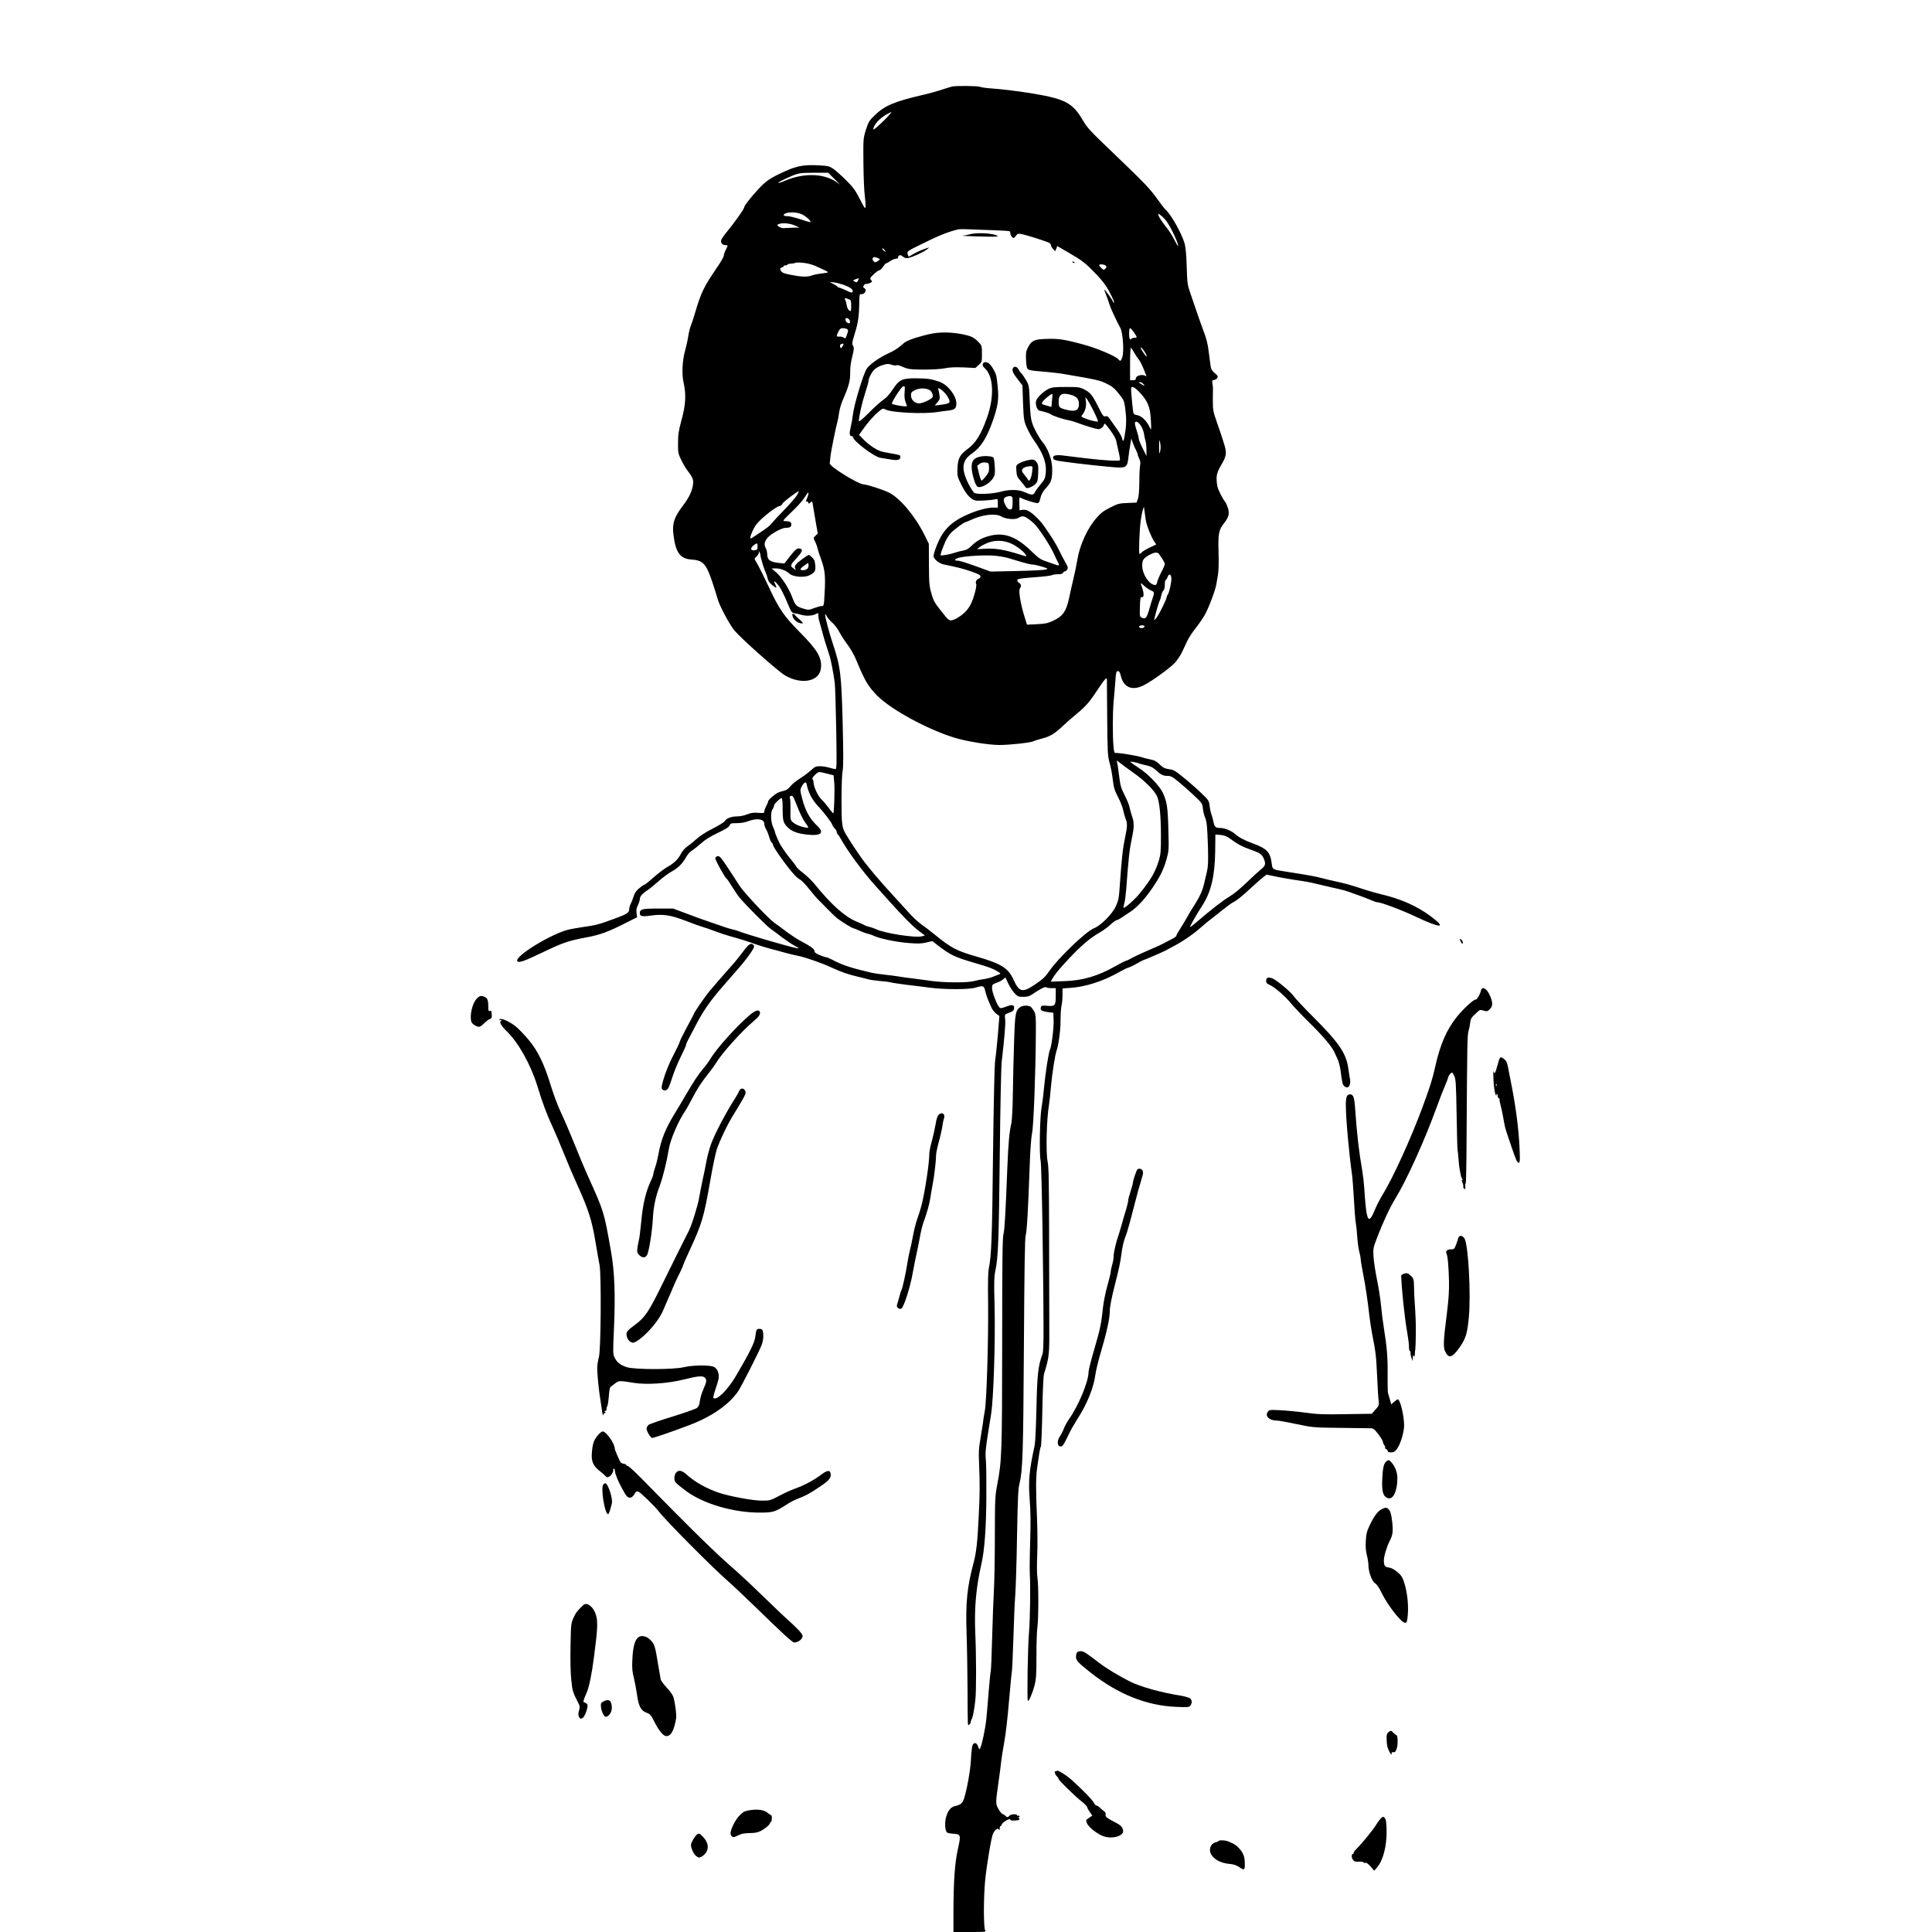 <?xml version="1.0" standalone="no"?>
<!DOCTYPE svg PUBLIC "-//W3C//DTD SVG 20010904//EN"
 "http://www.w3.org/TR/2001/REC-SVG-20010904/DTD/svg10.dtd">
<svg version="1.0" xmlns="http://www.w3.org/2000/svg"
 width="2002pt" height="2002pt" viewBox="0 0 2002 2002"
 preserveAspectRatio="xMidYMid meet">

<g transform="translate(0,2002) scale(0.1,-0.1)"
fill="#000000" stroke="none">
<path d="M9865 19123 c-11 -2 -58 -17 -105 -32 -47 -16 -137 -41 -200 -55
-291 -68 -391 -110 -492 -207 -62 -60 -68 -70 -95 -154 -28 -90 -28 -91 -26
-340 1 -137 7 -290 14 -340 6 -49 10 -103 8 -118 -3 -25 -11 -14 -58 78 -46
91 -68 122 -141 195 -48 48 -108 101 -133 119 -44 30 -54 32 -160 38 -144 7
-218 -6 -338 -60 -159 -72 -201 -100 -289 -196 -79 -86 -140 -166 -140 -184 0
-14 -110 -168 -172 -242 -32 -38 -61 -80 -65 -93 -7 -28 13 -52 43 -52 29 0
29 -1 4 -50 -11 -22 -20 -48 -20 -59 0 -11 -28 -61 -62 -111 -147 -216 -172
-266 -238 -490 -15 -52 -35 -111 -43 -130 -8 -19 -20 -68 -26 -109 -6 -40 -21
-105 -32 -145 -29 -104 -36 -244 -15 -333 27 -121 22 -226 -21 -382 -31 -114
-37 -153 -37 -241 -1 -98 1 -110 31 -172 17 -37 49 -91 71 -120 54 -71 62 -94
51 -153 -12 -65 -42 -125 -101 -203 -94 -124 -114 -186 -99 -306 22 -181 69
-246 184 -254 113 -7 149 -40 201 -184 21 -57 66 -198 72 -223 14 -61 123
-267 174 -328 69 -83 447 -419 522 -464 171 -103 362 -66 375 74 11 109 -37
189 -225 378 -158 160 -211 237 -317 466 -46 99 -98 202 -114 230 -17 27 -31
53 -31 57 0 5 11 19 24 31 14 14 22 30 19 40 -4 14 -3 14 6 1 6 -8 11 -24 11
-34 0 -22 35 -136 55 -181 8 -16 17 -45 20 -62 4 -21 20 -44 43 -63 47 -38 57
-38 37 1 -20 39 -15 46 12 16 38 -40 68 -97 123 -229 31 -73 34 -78 69 -84 20
-3 49 -10 65 -15 44 -14 113 -11 146 6 30 16 30 16 30 -14 0 -17 6 -50 14 -73
7 -24 19 -65 26 -93 12 -51 51 -177 76 -250 13 -40 38 -166 54 -280 4 -33 11
-248 15 -477 6 -361 5 -418 -7 -418 -8 0 -37 7 -64 15 -27 8 -71 15 -97 15
-43 0 -53 -5 -95 -43 -26 -24 -76 -61 -111 -83 -35 -21 -80 -57 -99 -80 -24
-30 -45 -44 -71 -49 -19 -4 -48 -13 -63 -21 -38 -20 -98 -73 -98 -88 0 -6 -9
-28 -20 -49 -11 -20 -20 -45 -20 -56 0 -17 -6 -18 -62 -14 -49 4 -75 0 -116
-16 -29 -12 -75 -21 -103 -21 -59 0 -113 -20 -128 -48 -6 -11 -61 -46 -123
-77 -67 -33 -133 -76 -163 -103 -28 -26 -72 -61 -97 -79 -30 -21 -56 -49 -72
-80 -29 -58 -74 -101 -141 -137 -27 -15 -90 -62 -140 -106 -49 -44 -95 -80
-101 -80 -6 0 -29 -16 -52 -36 -29 -24 -46 -49 -56 -82 -8 -26 -21 -60 -30
-77 -9 -16 -16 -42 -16 -57 0 -36 -23 -51 -158 -100 -155 -57 -184 -65 -312
-83 -63 -9 -140 -23 -170 -31 -190 -53 -549 -276 -520 -324 13 -21 74 0 250
85 221 106 281 127 460 160 151 28 231 57 438 163 l94 47 -6 43 c-4 32 -1 53
14 82 11 22 20 50 20 63 0 27 26 58 78 91 20 13 73 56 117 95 44 39 105 84
135 100 66 35 114 84 149 148 14 26 41 57 60 68 18 11 61 45 95 75 41 38 97
72 174 109 82 39 116 61 123 78 8 21 15 23 74 23 41 0 84 7 117 20 93 35 168
23 168 -27 0 -14 8 -40 19 -57 10 -17 24 -52 31 -78 7 -26 19 -53 26 -59 8 -6
14 -17 14 -24 0 -23 152 -237 224 -313 17 -19 43 -40 58 -48 16 -8 59 -54 97
-102 38 -48 82 -99 98 -113 15 -14 55 -55 89 -90 33 -35 77 -77 98 -94 49 -38
158 -105 172 -105 5 0 32 -11 60 -24 27 -13 65 -27 84 -31 19 -4 47 -14 62
-21 55 -28 223 -64 351 -75 109 -9 143 -8 195 4 l63 15 60 -47 c130 -99 172
-119 384 -181 141 -41 181 -56 230 -85 34 -21 37 -25 20 -31 -11 -4 -39 -15
-63 -25 -24 -10 -67 -21 -95 -25 -29 -3 -74 -12 -101 -20 -66 -19 -309 -18
-446 1 -58 8 -142 20 -186 25 -45 5 -110 14 -145 20 -35 6 -104 15 -154 20
-49 6 -108 14 -130 19 -216 50 -309 81 -412 136 -26 14 -53 25 -60 25 -7 0
-37 10 -68 22 -40 17 -55 28 -55 43 -1 21 -38 48 -143 104 -33 17 -100 61
-150 98 -49 38 -104 78 -121 89 -63 44 -322 319 -366 390 -25 40 -80 124 -123
189 -64 97 -81 116 -100 113 -12 -2 -23 -11 -25 -20 -3 -17 98 -201 117 -213
6 -3 31 -40 56 -82 26 -42 63 -96 83 -120 70 -82 275 -288 317 -318 24 -16 78
-57 121 -90 44 -32 99 -70 124 -83 58 -31 60 -33 19 -26 -81 15 -524 145 -594
174 -11 5 -40 13 -65 19 -25 5 -103 30 -175 56 -71 25 -150 53 -175 61 -25 9
-94 35 -155 58 l-110 41 -156 0 c-167 0 -189 -6 -189 -50 0 -30 25 -36 113
-23 124 18 205 6 357 -52 74 -29 155 -58 180 -65 25 -7 83 -27 130 -45 47 -18
114 -40 150 -50 108 -30 191 -56 270 -85 41 -14 109 -35 150 -46 41 -10 107
-28 145 -39 39 -11 104 -27 145 -35 79 -16 253 -77 355 -125 87 -41 169 -69
260 -90 44 -10 94 -23 111 -28 17 -5 68 -13 115 -17 46 -3 100 -10 119 -15 19
-5 94 -16 165 -25 72 -8 180 -22 240 -30 149 -20 406 -20 471 0 83 25 90 22
104 -37 12 -49 26 -88 67 -176 9 -18 30 -44 47 -57 l32 -24 -8 -98 c-8 -112
-24 -274 -38 -383 -5 -41 -14 -469 -20 -950 -9 -857 -17 -1054 -42 -1175 -10
-44 -12 -144 -9 -365 4 -387 -15 -1019 -34 -1120 -8 -41 -17 -100 -20 -130 -4
-30 -16 -104 -26 -163 -16 -88 -19 -134 -14 -240 9 -224 9 -314 -3 -557 -13
-269 -25 -376 -51 -475 -70 -261 -86 -420 -75 -740 5 -143 9 -406 10 -585 2
-405 0 -375 19 -360 8 7 15 20 15 29 0 9 4 21 9 26 10 12 28 105 38 200 10 96
10 448 -1 695 -11 259 8 469 64 715 32 139 49 372 51 690 1 165 -1 337 -5 383
-8 84 -6 109 54 477 26 165 45 758 36 1130 -7 241 -5 293 9 361 29 141 35 305
45 1199 5 484 14 918 20 965 28 237 41 390 36 436 -6 51 -5 52 27 64 54 20 62
26 65 52 4 36 -19 41 -84 16 -47 -18 -57 -19 -68 -7 -26 27 -76 157 -76 197 0
39 2 41 48 58 26 9 57 26 68 36 l22 19 30 -63 c16 -35 46 -80 66 -101 32 -34
40 -37 89 -37 40 0 63 6 88 23 94 63 137 85 150 76 8 -5 33 -9 57 -9 l42 0 0
-79 c0 -102 -8 -111 -88 -104 -48 5 -60 3 -65 -11 -12 -32 4 -44 66 -53 l62
-8 3 -80 c3 -77 -22 -273 -39 -306 -13 -26 -47 -245 -59 -379 -6 -69 -18 -165
-27 -215 -18 -104 -25 -486 -10 -550 6 -22 14 -346 20 -720 14 -1021 14 -1244
0 -1285 -46 -127 -55 -208 -63 -555 -4 -187 -12 -362 -18 -390 -58 -271 -67
-363 -52 -565 10 -125 11 -247 5 -434 -5 -144 -6 -292 -4 -331 8 -136 3 -482
-8 -610 -13 -141 -22 -699 -12 -710 10 -9 49 81 70 163 16 63 19 111 19 306 0
127 4 260 10 296 12 84 13 437 0 515 -6 36 -6 127 -2 225 4 91 3 264 -2 385
-13 290 -13 433 2 530 7 44 16 108 21 142 5 33 12 67 17 74 4 7 11 171 15 363
3 196 11 367 17 386 56 185 57 196 55 540 -1 179 -2 611 -2 960 -1 509 -4 648
-15 702 -20 93 -11 442 14 588 5 30 14 114 20 185 12 138 43 334 58 376 21 53
43 223 42 321 0 57 4 121 9 143 6 22 11 72 11 111 l0 71 83 6 c156 10 340 70
504 163 40 23 85 45 100 49 15 3 53 22 86 41 32 19 61 34 64 34 8 0 213 89
233 101 8 5 45 25 82 44 92 48 203 124 283 195 37 33 87 74 112 92 24 18 76
59 115 91 39 32 85 65 102 74 43 22 98 66 191 153 44 41 98 89 120 106 l40 31
60 -13 c60 -14 197 -38 310 -54 65 -10 104 -18 235 -50 47 -11 110 -26 140
-32 30 -6 78 -19 105 -29 101 -35 201 -73 242 -91 23 -10 48 -18 56 -18 37 0
248 -79 390 -146 268 -127 335 -128 165 -1 -144 108 -316 184 -525 232 -37 9
-108 29 -158 45 -138 46 -213 67 -300 85 -44 10 -114 26 -155 37 -71 18 -124
28 -350 63 -157 24 -154 23 -162 86 -15 119 -49 155 -194 208 -89 33 -146 63
-184 97 -37 34 -110 64 -156 64 -48 0 -60 10 -70 65 -4 22 -13 54 -19 70 -7
17 -16 57 -20 90 -7 58 -8 61 -89 138 -44 43 -125 114 -180 158 -88 72 -104
82 -153 88 -45 7 -61 15 -96 49 -33 32 -54 44 -97 52 -30 6 -75 18 -100 26
-50 15 -225 43 -256 41 -16 -2 -20 7 -25 63 -11 106 -10 355 1 474 6 61 14
156 18 211 6 89 9 100 26 100 14 0 22 -13 32 -55 29 -116 119 -151 235 -92 86
43 276 181 325 235 24 27 57 76 73 110 16 34 40 87 55 117 14 30 51 87 82 125
31 39 74 101 97 140 39 67 111 257 121 320 3 17 10 60 17 98 7 42 9 130 6 234
-6 191 2 232 58 302 48 60 58 101 38 160 -8 25 -21 53 -28 61 -26 31 -74 126
-80 160 -17 99 -11 134 40 222 52 87 57 118 36 196 -10 37 -42 134 -71 216
-49 140 -52 154 -52 245 0 53 0 107 1 121 1 14 -1 42 -5 62 -5 32 -4 37 16 40
13 2 28 11 34 21 9 16 5 24 -26 50 -29 24 -39 42 -43 72 -3 22 -12 90 -20 151
-10 83 -25 140 -56 220 -22 60 -56 154 -74 209 -19 55 -47 138 -63 185 -27 79
-30 99 -35 270 -4 129 -11 202 -23 240 -31 105 -139 296 -194 345 -12 11 -51
61 -86 110 -74 105 -134 168 -423 445 -278 266 -303 292 -348 370 -107 182
-182 223 -513 279 -138 23 -335 48 -447 55 -45 3 -94 10 -108 16 -25 10 -249
12 -290 3z m-656 -300 c-48 -56 -159 -156 -159 -145 0 46 63 116 143 160 23
12 43 22 45 22 2 0 -11 -17 -29 -37z m-566 -654 l62 -61 -46 31 c-130 85 -333
89 -520 10 -98 -42 -100 -28 -3 17 134 62 138 63 297 64 l149 0 61 -61z m-335
-369 c40 -18 92 -64 92 -81 0 -4 -45 8 -100 27 -55 18 -118 34 -140 34 -44 0
-53 15 -17 30 38 15 120 11 165 -10z m3786 -81 c51 -76 129 -249 112 -249 -2
0 -18 29 -37 65 -18 36 -50 87 -70 113 -61 78 -87 116 -94 141 -7 23 -7 23 29
-5 20 -16 47 -45 60 -65z m-3852 -38 l43 -19 -77 -2 c-43 -2 -84 -3 -90 -4
-21 -3 -71 25 -62 34 27 25 122 21 186 -9z m2037 -46 c96 -3 178 -8 183 -11 4
-3 8 -14 8 -24 0 -10 8 -26 17 -36 16 -15 18 -15 39 11 21 27 23 27 75 16 49
-11 192 -56 262 -83 15 -6 27 -18 27 -27 0 -10 10 -28 22 -41 l22 -24 11 27
11 27 114 -66 c148 -86 176 -108 286 -222 63 -65 104 -119 132 -171 48 -89 66
-135 52 -126 -6 3 -10 10 -10 15 0 9 -80 120 -86 120 -3 0 8 -33 36 -105 4
-11 13 -38 20 -59 12 -38 69 -159 110 -236 26 -48 39 -244 20 -300 -15 -44
-21 -48 -41 -23 -27 32 -221 115 -363 153 -194 53 -260 63 -387 58 -126 -5
-148 -16 -187 -89 -20 -38 -23 -55 -20 -126 2 -57 8 -87 18 -98 11 -11 54 -18
150 -25 74 -6 173 -17 220 -25 351 -60 376 -66 446 -100 59 -29 81 -47 127
-104 52 -65 56 -75 66 -146 14 -99 14 -172 -1 -267 -12 -82 -22 -97 -31 -49
-3 15 -26 57 -51 92 -25 35 -57 81 -72 102 -20 31 -30 38 -48 33 -21 -5 -28 4
-75 97 -61 123 -81 148 -145 181 -46 24 -58 26 -188 26 -116 0 -146 -3 -181
-19 -53 -25 -122 -91 -131 -126 -9 -35 10 -93 32 -99 9 -3 37 -10 62 -16 25
-7 52 -17 60 -24 18 -15 127 -51 185 -61 22 -4 60 -15 85 -25 25 -10 85 -30
134 -45 81 -25 92 -27 115 -14 14 8 28 25 31 38 5 21 11 15 62 -53 31 -41 59
-90 63 -108 4 -18 16 -71 26 -117 11 -46 17 -86 14 -90 -12 -11 -167 -2 -345
19 -96 12 -206 25 -245 30 -75 9 -108 0 -103 -28 2 -10 17 -20 38 -24 60 -13
347 -47 519 -63 212 -20 210 -21 226 110 3 28 10 79 17 115 l11 65 16 -45 c9
-25 24 -59 34 -77 9 -18 17 -38 17 -45 0 -7 7 -26 16 -43 11 -21 13 -41 8 -70
-4 -22 -8 -101 -8 -175 -1 -90 -6 -147 -15 -171 l-14 -37 -93 -4 c-84 -3 -100
-7 -177 -46 -67 -33 -98 -56 -141 -105 -95 -105 -177 -282 -202 -437 -9 -52
-26 -138 -39 -190 -13 -52 -33 -142 -45 -200 -32 -149 -65 -196 -175 -246 -49
-23 -78 -28 -161 -32 l-102 -5 -26 84 c-40 128 -63 266 -48 290 18 28 15 45
-10 61 -12 8 -19 21 -16 29 5 12 43 17 172 27 91 6 175 16 185 22 11 5 40 10
66 10 31 0 47 5 51 15 4 8 12 15 20 15 7 0 18 9 24 20 9 17 5 31 -23 78 -18
31 -48 89 -66 127 -32 65 -72 130 -156 249 -39 56 -115 129 -159 152 -17 10
-42 14 -60 11 l-31 -5 -2 69 c-2 66 -2 69 17 59 40 -22 162 -58 176 -53 8 3
17 17 20 32 12 56 29 88 70 132 49 53 59 89 57 196 -1 93 -46 211 -104 278
-29 34 -81 128 -101 185 -15 42 -22 95 -27 225 -7 168 -7 171 -39 227 -18 30
-39 61 -48 69 -8 7 -22 26 -30 41 -19 38 -58 36 -62 -3 -2 -18 12 -45 50 -94
l53 -68 6 -181 c7 -171 9 -185 37 -252 16 -38 50 -99 75 -135 96 -135 133
-235 124 -335 -6 -60 -11 -71 -50 -118 -24 -28 -52 -66 -61 -84 -19 -36 -32
-36 -116 1 -56 25 -152 26 -235 3 -91 -25 -249 -32 -278 -13 -13 8 -42 54 -65
101 -74 151 -63 236 38 305 92 63 156 163 218 341 52 150 63 221 52 340 -5 58
-13 116 -17 130 -16 49 -54 110 -78 126 -48 32 -86 -12 -43 -49 94 -80 104
-299 25 -517 -63 -175 -114 -258 -198 -321 -84 -62 -103 -99 -107 -199 -3 -83
-3 -87 41 -175 46 -94 95 -149 143 -161 26 -7 169 2 212 13 20 5 22 2 22 -41
l0 -46 -48 0 c-62 0 -167 -28 -262 -70 -131 -57 -208 -118 -267 -209 -41 -64
-96 -207 -88 -231 10 -32 61 -70 105 -79 151 -31 205 -45 287 -74 72 -25 93
-36 93 -50 0 -11 -9 -21 -20 -24 -21 -6 -35 -36 -25 -53 11 -17 -24 -148 -54
-208 -33 -64 -75 -107 -142 -146 -62 -35 -82 -33 -118 12 -120 149 -125 156
-149 242 -23 78 -25 103 -26 300 l-1 215 -47 95 c-98 196 -253 380 -369 437
-60 29 -226 83 -257 83 -56 0 -360 188 -354 219 1 9 5 39 7 66 4 50 57 312 74
370 5 17 12 57 16 89 4 33 22 93 40 135 60 137 76 197 75 280 -1 49 6 107 21
164 19 76 20 92 9 113 -12 21 -11 34 7 92 42 133 53 198 56 322 2 115 3 125
20 122 38 -7 66 49 32 62 -22 8 0 48 23 44 9 -1 27 4 40 11 22 11 22 14 8 30
-14 15 -12 20 28 59 24 23 50 42 59 42 8 0 25 16 37 35 12 19 26 35 30 35 5 0
26 11 46 25 20 14 48 25 61 25 13 0 22 4 19 9 -3 5 1 14 9 21 11 10 20 8 41
-9 19 -15 34 -19 57 -14 44 8 167 65 197 92 25 21 24 21 -41 -3 -37 -13 -85
-36 -109 -51 -23 -14 -43 -25 -45 -23 -2 2 -6 14 -10 28 -6 25 0 29 117 87
211 105 308 144 413 167 11 2 54 2 95 0 41 -2 153 -6 249 -9z m-1114 -205 c16
-17 16 -20 3 -15 -9 4 -19 13 -22 21 -7 19 -2 18 19 -6z m-56 -90 c11 -6 8
-12 -13 -25 -25 -16 -29 -17 -43 -2 -23 22 -9 50 19 41 13 -3 29 -10 37 -14z
m-739 -51 c25 -5 61 -17 80 -25 107 -48 129 -60 130 -65 0 -3 -29 -9 -64 -13
-36 -3 -84 -13 -108 -22 -48 -17 -113 -13 -234 12 -59 13 -73 20 -83 41 -10
22 -9 25 9 30 11 3 20 9 20 14 0 5 9 9 20 9 11 0 20 4 20 8 0 5 16 9 36 10 20
1 39 4 42 7 9 8 84 5 132 -6z m3089 -23 c9 -11 8 -18 -5 -30 -15 -16 -18 -16
-40 5 -13 12 -24 26 -24 31 0 14 57 9 69 -6z m-2569 -155 c-9 -18 -14 -20 -33
-9 -22 11 -22 12 8 24 36 15 40 12 25 -15z m-150 -42 c70 -25 103 -50 95 -71
-6 -14 -14 -13 -68 13 -34 16 -67 29 -74 29 -6 0 -13 4 -15 9 -1 4 -21 18 -43
29 l-40 21 45 -5 c25 -3 70 -15 100 -25z m54 -149 c24 -9 26 -14 26 -70 0 -57
-1 -60 -19 -48 -12 7 -23 29 -27 53 -3 22 -10 48 -16 58 -10 20 -1 22 36 7z
m14 -229 c2 -13 -2 -21 -10 -21 -19 0 -38 21 -38 42 0 26 44 7 48 -21z m-40
-77 c25 -7 25 -19 2 -80 -9 -22 -13 -24 -26 -13 -9 7 -29 12 -45 11 -34 -3
-35 5 -11 52 17 36 33 42 80 30z m2982 -38 c36 -54 37 -56 6 -56 -14 0 -28 -5
-31 -10 -4 -6 -11 -8 -16 -5 -12 8 -12 115 1 115 5 0 23 -20 40 -44z m-3010
-124 c0 -5 -6 -16 -13 -26 -13 -18 -14 -18 -21 -1 -4 11 -1 22 6 27 17 10 28
10 28 0z m3015 -90 c15 -26 36 -56 45 -67 10 -11 30 -49 45 -85 15 -36 29 -71
32 -79 5 -10 2 -12 -8 -6 -32 20 -99 3 -99 -26 0 -14 -7 -19 -30 -19 l-30 0 0
171 c0 99 4 168 9 165 5 -3 21 -27 36 -54z m116 -5 c11 -21 15 -36 9 -32 -12
7 -60 80 -60 91 0 15 33 -23 51 -59z m-27 -313 c30 -29 14 -27 -34 6 -13 8
-13 10 2 10 9 0 24 -7 32 -16z m-43 -81 c95 -101 117 -155 125 -301 5 -103 4
-106 -11 -73 -31 68 -82 119 -128 128 -42 9 -42 9 -48 62 -4 29 -10 93 -14
142 -7 83 -6 89 12 89 10 0 39 -21 64 -47z m-900 -94 l-6 -66 -52 15 c-49 13
-52 16 -41 36 14 26 97 92 104 83 1 -1 -1 -32 -5 -68z m194 60 c60 -16 85 -44
85 -96 0 -72 -44 -86 -160 -51 -44 14 -50 22 -50 77 0 75 35 95 125 70z m239
-172 c27 -54 46 -101 43 -104 -8 -7 -92 13 -140 34 -33 14 -36 18 -24 32 31
36 45 86 40 136 l-6 50 20 -25 c10 -14 40 -69 67 -123z m488 -148 c15 -23 30
-63 33 -88 4 -25 11 -59 16 -75 5 -16 9 -56 9 -90 l0 -61 -40 80 c-22 44 -40
89 -40 100 0 11 -9 47 -20 79 -11 33 -20 67 -20 78 0 32 34 20 62 -23z m203
-248 c-10 -61 -15 -47 -14 35 1 71 2 75 10 39 5 -21 7 -55 4 -74z m-3764 -468
c-11 -21 -70 -90 -131 -153 -62 -63 -123 -129 -136 -146 -21 -27 -48 -47 -177
-132 -20 -14 -39 -23 -41 -21 -10 10 33 110 64 148 46 59 196 178 232 185 18
4 32 14 35 26 4 15 155 130 171 130 1 0 -6 -17 -17 -37z m105 -28 c-18 -43
-19 -48 -7 -41 5 3 12 -1 15 -10 6 -15 8 -15 25 0 17 16 19 14 28 -51 6 -38
19 -114 29 -170 l18 -102 -22 -21 c-26 -25 -26 -23 -5 -63 9 -18 20 -48 24
-67 4 -19 22 -73 39 -120 38 -105 45 -170 35 -343 -7 -134 -8 -137 -30 -137
-13 0 -48 -10 -79 -21 -56 -22 -57 -22 -117 -4 -67 21 -79 34 -109 114 -32 89
-108 208 -163 256 l-52 45 43 0 c50 0 107 -22 142 -54 37 -35 155 -44 208 -17
57 29 65 43 60 105 -4 43 -10 59 -33 80 -15 14 -30 26 -33 26 -13 0 -113 -73
-131 -96 -16 -21 -18 -30 -10 -46 10 -18 8 -18 -20 3 -36 26 -34 33 39 112 52
57 61 81 34 91 -30 11 -49 -3 -108 -78 l-58 -75 -52 5 c-97 10 -126 32 -126
94 0 17 -7 45 -16 62 -19 36 -13 66 21 107 34 39 145 101 183 101 45 0 62 10
62 35 0 26 -17 35 -63 35 -31 0 -30 2 64 93 53 50 109 112 125 136 16 24 33
50 39 58 17 22 17 -3 1 -42z m2126 -7 c2 -13 1 -44 0 -70 -3 -42 -7 -48 -26
-48 -15 0 -29 12 -44 39 -28 50 -28 79 1 91 41 16 65 12 69 -12z m1379 -218
c10 -68 66 -205 101 -248 6 -7 9 -14 7 -15 -2 -1 -32 -16 -67 -32 -34 -16 -70
-37 -79 -47 -9 -10 -20 -18 -25 -18 -10 0 -1 256 13 350 5 36 14 83 21 105 12
39 12 40 15 10 2 -16 8 -64 14 -105z m-1497 29 c49 -29 147 -37 180 -15 14 9
35 16 46 16 21 0 72 -34 115 -75 52 -50 173 -236 211 -325 8 -19 24 -52 35
-72 21 -39 17 -44 -23 -29 -13 5 -54 19 -93 32 -61 20 -80 33 -153 103 -167
164 -299 208 -463 156 -71 -23 -116 -50 -169 -103 -25 -24 -48 -37 -80 -42
-25 -4 -63 -14 -85 -22 -45 -16 -137 -33 -147 -27 -7 4 16 69 52 150 10 23 33
58 51 79 31 34 139 115 155 115 4 0 28 10 52 21 116 56 257 73 316 38z m110
-284 c55 -26 130 -85 146 -115 10 -18 8 -18 -32 -5 -202 63 -281 76 -406 68
l-67 -4 28 23 c16 13 56 33 90 46 77 28 164 23 241 -13z m-2634 -29 c0 -30 -3
-34 -30 -38 -42 -6 -49 20 -13 49 37 30 43 29 43 -11z m4155 -70 c0 0 15 -22
33 -48 17 -25 32 -54 32 -62 0 -9 -16 -48 -36 -85 -20 -38 -39 -84 -43 -103
-6 -25 -12 -32 -27 -30 -60 10 -126 112 -128 197 0 40 5 59 19 75 29 32 107
70 130 63 11 -3 20 -6 20 -7z m-1560 -48 c39 -11 105 -31 147 -44 43 -13 90
-24 107 -24 16 0 60 -10 97 -21 67 -21 68 -22 39 -31 -16 -5 -151 -12 -300
-15 l-270 -6 -90 33 c-168 61 -229 80 -252 80 -41 0 -33 18 15 31 60 16 241
28 352 22 47 -3 117 -14 155 -25z m-2082 -114 c-21 -15 -59 -18 -68 -5 -3 5
14 23 37 39 l43 30 3 -25 c2 -15 -4 -30 -15 -39z m3775 -95 c4 -35 -24 -157
-39 -173 -5 -6 -9 -16 -9 -22 0 -20 -76 -176 -104 -213 -14 -19 -26 -31 -26
-25 1 19 46 180 57 199 6 11 13 36 17 56 4 21 13 42 21 49 10 8 15 30 15 61 0
27 4 49 9 49 5 0 14 14 20 31 14 39 35 33 39 -12z m-210 -128 c36 -15 36 -20
14 -86 -6 -16 -21 -65 -33 -108 -26 -91 -39 -105 -75 -89 -24 12 -25 13 -22
114 3 92 5 103 21 100 22 -4 23 38 2 98 -20 57 -20 57 23 18 20 -18 52 -40 70
-47z m-3302 -335 c22 -19 55 -63 73 -98 19 -35 57 -95 87 -133 29 -39 68 -109
87 -155 87 -213 124 -275 218 -370 144 -144 519 -348 799 -434 124 -39 357
-76 469 -76 111 1 320 24 348 38 10 6 53 19 94 30 81 20 130 51 219 135 30 29
92 83 137 120 97 80 137 127 227 265 63 95 86 120 86 90 0 -7 1 -186 3 -398 3
-360 5 -390 25 -465 13 -44 27 -122 33 -174 9 -80 17 -107 54 -180 25 -47 49
-109 54 -137 6 -28 17 -70 27 -93 17 -43 16 -77 -6 -181 -27 -130 -35 -206
-59 -540 -8 -105 -10 -115 -38 -180 -35 -80 -157 -203 -229 -230 -80 -31 -371
-310 -462 -444 -38 -56 -65 -82 -140 -133 -138 -94 -170 -87 -231 48 -53 117
-126 163 -376 235 -213 61 -267 89 -445 234 -47 38 -108 85 -136 104 -28 19
-79 67 -115 106 -35 39 -104 115 -154 169 -168 182 -297 335 -359 426 -26 39
-57 84 -69 101 -12 18 -31 47 -42 65 -11 18 -28 46 -38 62 -42 69 -47 102 -47
356 0 146 5 267 11 300 9 42 9 167 1 501 -13 505 -23 583 -102 820 -39 118
-81 276 -80 303 1 7 9 -2 18 -20 9 -17 35 -48 58 -67z m3234 -36 c0 -6 -7 -13
-15 -16 -20 -8 -48 3 -40 16 8 13 55 13 55 0z m-120 -1514 c120 -84 222 -186
250 -248 26 -60 40 -205 40 -414 0 -149 -3 -188 -20 -245 -36 -120 -82 -201
-193 -339 -55 -69 -164 -166 -174 -156 -3 2 1 21 7 43 7 21 15 88 20 148 26
342 33 406 60 535 23 107 23 157 2 217 -11 32 -23 75 -27 96 -3 21 -26 77 -50
125 -40 78 -46 100 -59 207 -8 66 -18 129 -22 140 -7 17 -3 16 27 -7 19 -16
81 -61 139 -102z m60 94 c8 -4 42 -13 75 -20 44 -9 70 -21 95 -44 56 -53 82
-66 126 -66 36 0 52 -8 115 -60 41 -33 113 -97 161 -142 85 -81 87 -83 93
-138 3 -30 12 -68 20 -85 20 -46 25 -93 32 -305 4 -157 2 -208 -10 -260 -9
-36 -21 -90 -28 -120 -16 -73 -47 -143 -101 -227 -25 -37 -61 -98 -81 -135
-20 -36 -53 -90 -72 -119 -19 -30 -35 -58 -35 -64 0 -6 -15 -19 -32 -28 -18
-9 -53 -27 -78 -41 -46 -25 -83 -42 -225 -103 -44 -19 -98 -45 -120 -57 -22
-13 -51 -27 -65 -31 -14 -4 -65 -30 -114 -58 -181 -102 -336 -148 -529 -154
l-139 -5 12 21 c28 52 67 100 177 218 125 133 223 217 320 271 32 18 81 54
108 79 28 26 57 47 65 48 8 0 33 13 55 28 22 15 60 41 84 56 68 44 146 126
216 226 91 130 130 207 161 315 26 93 27 97 21 315 -6 234 -15 291 -60 385
-33 68 -148 188 -237 246 -36 24 -74 50 -85 59 -19 14 -18 15 20 9 22 -4 47
-10 55 -14z m-3229 -107 l67 -17 7 -81 c6 -72 -2 -305 -10 -313 -2 -2 -22 21
-44 52 -23 30 -58 73 -80 93 -38 39 -81 132 -81 178 0 13 -5 27 -11 31 -14 8
49 74 70 74 9 0 46 -7 82 -17z m-175 -221 c14 -31 47 -79 73 -107 64 -67 147
-175 155 -201 4 -12 15 -29 26 -39 11 -10 20 -26 20 -36 0 -10 5 -21 10 -24 6
-4 19 -23 30 -43 71 -129 229 -344 359 -488 25 -28 93 -104 151 -168 142 -159
246 -263 311 -310 l53 -40 -29 -8 c-70 -19 -398 32 -483 76 -15 7 -43 17 -62
21 -19 4 -39 11 -45 15 -5 4 -45 22 -89 40 -124 52 -267 180 -439 394 -27 32
-77 81 -112 108 -36 26 -70 58 -76 71 -6 12 -31 45 -54 72 -35 42 -62 79 -107
149 -15 23 -58 123 -58 135 0 6 -8 28 -18 49 -25 49 -29 154 -8 184 9 12 16
30 16 39 0 17 63 79 80 79 6 0 10 -46 10 -109 0 -125 6 -148 53 -195 43 -42
101 -64 207 -75 139 -15 175 19 98 92 -81 78 -123 155 -158 291 -19 73 -20 81
-5 112 9 18 23 38 33 43 14 8 18 4 24 -30 4 -22 19 -66 34 -97z m-131 -127
c21 -55 53 -120 70 -145 52 -75 51 -72 8 -64 -53 9 -104 31 -131 57 -22 20
-23 28 -21 128 1 58 -1 112 -6 119 -11 17 17 33 31 17 6 -7 28 -57 49 -112z
m4478 -323 c73 -55 127 -85 210 -114 101 -35 123 -50 142 -94 24 -58 19 -75
-33 -117 -26 -21 -83 -73 -127 -116 -89 -86 -152 -137 -207 -169 -46 -26 -197
-143 -307 -239 -46 -40 -86 -71 -88 -69 -6 5 61 122 124 220 91 139 131 304
135 560 l2 178 53 -4 c40 -4 64 -13 96 -36z"/>
<path d="M10053 17593 c-27 -7 -61 -14 -78 -15 -16 -1 51 -5 150 -8 217 -6
252 -3 180 18 -64 18 -191 21 -252 5z"/>
<path d="M11110 17306 c0 -2 7 -7 16 -10 8 -3 12 -2 9 4 -6 10 -25 14 -25 6z"/>
<path d="M9667 16565 c-43 -7 -123 -28 -178 -45 -82 -27 -109 -40 -149 -77
-28 -27 -81 -61 -129 -82 -97 -44 -204 -119 -231 -164 -35 -55 -128 -365 -140
-462 -6 -49 -18 -116 -26 -147 -15 -60 -11 -88 12 -88 8 0 14 -4 14 -10 0 -39
218 -204 283 -214 18 -3 64 -11 104 -17 75 -13 103 -5 103 27 0 19 -5 20 -115
39 -85 14 -110 23 -165 58 -36 23 -84 62 -106 87 l-42 44 30 43 c50 73 124
159 172 197 43 36 46 37 73 22 62 -32 391 -48 533 -26 36 6 90 13 120 16 63 7
80 23 80 73 0 81 -88 194 -175 225 -83 29 -125 35 -244 36 -145 0 -173 -13
-242 -118 -32 -49 -65 -84 -96 -105 -26 -17 -94 -78 -150 -135 -68 -68 -103
-97 -103 -85 0 47 33 194 65 290 19 59 35 115 35 124 0 28 28 84 57 116 18 19
51 38 86 49 49 15 62 16 96 4 21 -7 44 -9 51 -5 6 4 26 0 43 -8 18 -8 48 -20
68 -26 51 -16 310 -14 391 3 46 10 104 12 191 9 l124 -6 34 31 c34 30 34 31
34 116 0 83 -1 85 -35 121 -46 48 -74 62 -160 80 -106 22 -224 26 -313 10z
m-293 -607 c-4 -44 -1 -76 10 -105 l15 -43 -30 0 c-26 0 -118 18 -127 26 -9 7
88 162 111 176 23 15 26 7 21 -54z m259 20 c21 -11 39 -52 31 -72 -9 -22 -103
-66 -141 -66 -45 0 -83 38 -83 83 0 29 5 36 43 55 43 22 109 23 150 0z m175
-51 c17 -25 32 -54 32 -65 0 -21 -19 -28 -109 -39 l-45 -5 28 33 c24 29 27 38
21 77 -4 25 -9 51 -12 59 -12 31 52 -14 85 -60z"/>
<path d="M10161 15289 c-72 -14 -96 -46 -92 -122 3 -60 36 -170 57 -188 30
-25 127 26 166 89 18 29 20 45 16 118 -2 46 -9 88 -14 93 -15 14 -86 20 -133
10z m87 -98 c2 -19 1 -44 -2 -57 -7 -25 -62 -94 -76 -94 -4 0 -16 34 -26 76
l-18 77 24 19 c16 13 35 18 59 16 33 -3 36 -6 39 -37z"/>
<path d="M10627 15245 c-26 -7 -59 -21 -73 -30 -24 -16 -26 -21 -22 -75 3 -49
10 -65 39 -98 19 -22 41 -50 50 -63 14 -20 18 -21 51 -10 19 6 46 23 59 37 21
22 24 37 27 112 3 77 1 90 -18 115 -24 30 -41 32 -113 12z m68 -117 c-7 -62
-32 -109 -42 -80 -3 8 -18 29 -34 47 -16 18 -29 39 -29 48 0 26 33 43 88 46
23 1 24 0 17 -61z"/>
<path d="M8210 13651 c0 -44 52 -91 100 -91 16 0 12 7 -22 38 -24 20 -47 43
-51 50 -9 14 -27 16 -27 3z"/>
<path d="M15138 10260 c12 -21 18 -25 20 -14 4 16 -15 44 -29 44 -4 0 0 -13 9
-30z"/>
<path d="M7703 10163 c-32 -43 -82 -106 -113 -140 -87 -98 -197 -224 -241
-277 -43 -52 -159 -221 -159 -232 0 -3 -31 -63 -70 -134 -38 -70 -72 -139 -76
-154 -3 -14 -32 -75 -63 -134 -72 -135 -140 -335 -121 -357 18 -22 47 -18 64
8 8 12 28 65 44 117 16 52 55 146 86 209 31 62 56 119 56 126 0 12 13 38 115
230 69 130 142 233 266 375 59 69 138 159 174 200 36 41 86 105 111 142 38 56
44 71 34 83 -25 30 -49 16 -107 -62z"/>
<path d="M13127 9883 c-4 -3 -7 -17 -7 -30 0 -16 9 -27 33 -37 52 -22 162
-116 223 -191 31 -38 117 -128 190 -200 140 -137 233 -247 260 -305 9 -19 25
-54 35 -76 11 -23 24 -75 30 -115 17 -132 21 -148 40 -165 39 -35 72 10 57 80
-4 23 -12 71 -17 108 -21 153 -98 266 -372 539 -91 91 -180 186 -197 211 -28
40 -156 148 -209 176 -24 13 -56 16 -66 5z"/>
<path d="M15345 9752 c-7 -35 -42 -93 -53 -90 -18 6 -126 -93 -194 -177 -107
-132 -176 -290 -228 -528 -28 -122 -48 -188 -125 -398 -120 -327 -312 -749
-421 -924 -24 -39 -57 -104 -74 -144 -72 -175 -90 -139 -114 229 -3 47 -12
123 -20 170 -35 204 -54 363 -74 647 -8 113 -19 143 -52 143 -34 0 -45 -29
-44 -119 1 -143 35 -512 64 -711 5 -36 14 -154 20 -262 6 -109 14 -219 20
-245 5 -27 11 -88 14 -138 3 -49 12 -117 20 -150 9 -32 16 -70 16 -83 0 -14
11 -79 24 -146 26 -130 48 -281 66 -441 6 -55 20 -143 30 -195 36 -183 40
-216 50 -425 5 -115 12 -232 16 -260 5 -47 3 -52 -33 -92 l-38 -43 -271 -4
c-235 -4 -290 -2 -420 16 -82 11 -199 22 -260 25 -107 5 -112 4 -127 -17 -31
-44 15 -90 91 -90 20 0 114 -17 207 -37 168 -35 173 -36 450 -39 154 -2 296
-4 315 -4 31 0 40 -7 83 -62 26 -34 47 -69 47 -78 0 -8 7 -25 15 -36 8 -12 12
-24 8 -27 -3 -4 2 -9 11 -13 9 -3 16 -12 16 -20 0 -9 12 -14 34 -14 28 0 40 7
60 33 37 48 76 175 76 245 0 104 -41 272 -66 272 -4 0 -20 -12 -37 -26 l-31
-26 -13 49 c-7 26 -16 57 -20 68 -3 11 -5 97 -4 192 2 175 -6 278 -39 483 -10
63 -24 171 -30 240 -7 69 -26 190 -43 270 -16 80 -32 183 -34 230 -5 81 -3 91
36 193 62 162 132 312 190 407 117 190 305 606 426 940 31 85 69 184 85 220
16 36 32 77 35 92 4 14 15 34 25 43 18 16 20 15 38 -22 18 -35 20 -70 26 -400
3 -199 8 -368 10 -375 3 -7 7 -49 10 -93 3 -44 9 -91 12 -105 3 -14 8 -38 11
-55 2 -16 10 -36 16 -44 9 -11 9 -13 0 -8 -9 6 -9 -1 1 -25 7 -18 12 -38 9
-44 -2 -6 2 -16 10 -22 11 -9 13 -5 11 24 -2 19 0 33 4 30 4 -2 8 195 9 437 6
996 8 1102 20 1142 7 22 15 61 18 88 6 46 11 53 78 114 21 20 28 21 60 11 32
-10 40 -9 58 8 30 27 38 53 27 94 -27 107 -97 171 -113 102z"/>
<path d="M4940 9671 c-45 -45 -76 -176 -55 -240 7 -22 52 -51 81 -51 9 0 31
16 50 35 18 19 44 39 57 44 21 8 25 16 23 43 -4 48 -5 48 -21 42 -12 -5 -15 3
-15 42 0 68 -8 90 -36 103 -38 17 -53 14 -84 -18z"/>
<path d="M10572 9584 c-48 -34 -54 -61 -63 -338 -5 -144 -11 -385 -13 -536 -2
-157 -9 -296 -15 -325 -22 -93 -32 -209 -42 -450 -19 -492 -29 -661 -41 -705
-10 -35 -13 -282 -13 -1115 -1 -1142 -4 -1236 -51 -1478 -23 -122 -24 -145
-25 -540 0 -226 -5 -479 -10 -562 -5 -82 -13 -301 -18 -485 -5 -184 -11 -342
-15 -350 -3 -8 -12 -103 -21 -210 -8 -107 -20 -238 -25 -290 -11 -100 -45
-261 -63 -294 -9 -18 -11 -17 -21 14 -13 42 -40 50 -57 18 -7 -13 -14 -74 -17
-138 -4 -112 -43 -334 -75 -425 -14 -41 -38 -59 -90 -70 -42 -9 -74 -46 -92
-109 -18 -61 -13 -147 9 -165 6 -5 36 -11 65 -13 77 -4 80 -12 47 -158 -32
-145 -45 -332 -46 -642 l0 -218 171 0 c158 0 170 1 158 17 -18 21 -18 344 0
523 16 158 65 451 82 481 24 46 52 62 62 37 3 -7 6 -1 6 15 1 15 6 27 11 27 6
0 10 6 10 13 0 6 15 22 33 34 34 23 57 29 57 15 0 -11 84 -9 92 3 4 5 2 13 -5
17 -9 6 -9 8 1 8 7 0 10 5 7 10 -4 6 -11 8 -16 5 -5 -4 -9 -1 -9 4 0 17 -66
13 -80 -4 -16 -19 -25 -19 -43 0 -8 8 -21 16 -28 17 -8 2 -27 25 -42 52 -32
55 -32 56 3 301 10 72 22 159 25 195 4 36 18 124 31 195 14 72 36 261 49 420
14 160 27 299 30 310 3 11 10 166 16 345 5 179 14 386 20 460 5 74 14 347 18
605 7 384 11 483 25 540 34 139 39 304 46 1420 5 815 10 1121 18 1150 13 41
26 270 42 725 6 168 15 292 25 340 16 76 37 639 39 1045 1 159 -1 184 -18 215
-11 19 -26 40 -35 47 -23 17 -82 16 -109 -3z"/>
<path d="M7775 9507 c-139 -117 -351 -352 -415 -462 -13 -22 -44 -65 -70 -95
-54 -63 -98 -130 -186 -280 -33 -58 -80 -136 -104 -175 -106 -171 -151 -285
-180 -451 -6 -33 -19 -86 -30 -117 -11 -31 -20 -64 -20 -74 0 -10 -14 -47 -31
-82 -47 -101 -79 -237 -94 -408 -8 -84 -19 -171 -24 -191 -5 -20 -12 -58 -16
-84 -5 -42 -3 -51 19 -73 31 -31 61 -32 80 -2 20 30 53 238 61 375 6 125 28
232 73 349 30 79 72 250 93 378 16 99 101 295 173 399 11 16 41 70 67 120 53
104 99 173 173 266 29 36 63 83 76 105 61 102 265 329 391 435 52 43 71 72 63
94 -10 27 -46 17 -99 -27z"/>
<path d="M5178 9459 c-9 -6 -8 -9 7 -9 14 0 16 -3 7 -8 -20 -13 0 -51 58 -107
122 -118 250 -347 319 -571 54 -177 98 -295 161 -429 23 -49 72 -166 110 -260
37 -93 102 -246 145 -340 112 -247 148 -359 184 -575 17 -102 37 -214 44 -250
19 -103 14 -881 -7 -952 -8 -29 -16 -75 -17 -103 -3 -53 15 -238 33 -345 5
-36 14 -90 18 -120 4 -30 8 -47 9 -37 0 10 8 20 17 24 13 5 13 7 2 14 -10 7
-9 9 4 9 10 0 15 7 13 18 -1 9 2 22 7 29 5 6 11 40 14 75 8 95 12 120 21 127
5 3 26 19 46 35 40 31 46 31 197 6 133 -21 354 -6 519 36 139 35 193 40 214
19 23 -23 21 -39 -14 -120 -17 -38 -34 -94 -37 -124 -5 -41 -13 -58 -32 -72
-14 -10 -128 -50 -254 -89 -126 -38 -237 -77 -247 -86 -11 -10 -19 -26 -19
-37 0 -28 41 -97 58 -97 18 0 187 58 379 130 238 90 416 213 513 355 33 49
211 399 240 472 20 51 25 108 14 151 -5 16 -14 22 -35 22 -30 0 -33 -6 -42
-80 -8 -64 -55 -159 -201 -408 -87 -148 -201 -260 -234 -228 -3 4 6 42 20 84
15 42 30 94 34 114 9 51 -11 105 -46 123 -42 22 -221 20 -313 -2 -104 -26
-506 -26 -588 -1 -69 22 -104 48 -129 98 -19 37 -19 48 -9 276 17 372 9 611
-30 829 -73 414 -70 405 -244 790 -30 66 -89 207 -131 313 -43 107 -104 250
-136 318 -35 72 -81 193 -111 291 -69 227 -135 363 -231 478 -42 50 -100 110
-129 135 -60 50 -150 92 -171 79z"/>
<path d="M15543 9058 c-6 -7 -18 -46 -28 -85 -19 -73 -29 -88 -39 -55 -3 9 -3
-32 0 -91 3 -59 12 -125 20 -145 8 -20 12 -27 10 -14 -2 12 0 20 5 16 5 -3 9
-14 9 -25 0 -10 5 -19 10 -19 6 0 10 -6 9 -12 -2 -7 3 -33 10 -58 7 -25 19
-81 27 -125 17 -100 18 -104 48 -195 64 -191 87 -254 97 -266 27 -33 32 -12
26 119 -8 210 -41 462 -91 707 -8 41 -21 106 -28 144 -11 57 -18 73 -44 93
-24 18 -33 21 -41 11z m-36 -290 c-3 -8 -6 -5 -6 6 -1 11 2 17 5 13 3 -3 4
-12 1 -19z"/>
<path d="M7660 8715 c-5 -13 -22 -43 -37 -67 -102 -159 -210 -364 -255 -483
-16 -44 -38 -125 -48 -180 -10 -55 -28 -143 -40 -195 -11 -52 -27 -133 -35
-180 -13 -81 -79 -292 -109 -348 -8 -15 -30 -58 -49 -97 -19 -38 -49 -97 -65
-130 -17 -33 -88 -177 -158 -320 -138 -283 -181 -347 -280 -420 -88 -65 -98
-78 -90 -118 6 -34 27 -59 58 -70 24 -8 96 43 170 121 75 80 130 160 158 233
12 29 33 78 47 109 14 30 34 76 44 102 10 26 36 82 57 125 22 43 43 89 47 103
4 14 33 81 65 150 135 292 152 348 221 740 22 129 52 271 65 315 27 85 117
274 175 365 19 30 57 92 83 138 43 73 47 86 38 108 -15 32 -50 32 -62 -1z"/>
<path d="M9730 8472 c-15 -13 -25 -39 -35 -102 -8 -47 -26 -125 -39 -175 -14
-49 -26 -107 -26 -129 0 -93 -41 -368 -77 -521 -9 -38 -30 -106 -46 -150 -16
-44 -37 -127 -47 -185 -11 -58 -24 -121 -30 -140 -6 -19 -17 -75 -25 -125 -18
-116 -52 -270 -63 -292 -6 -10 -17 -45 -25 -78 -9 -33 -18 -67 -22 -76 -9 -25
22 -51 45 -39 26 14 93 224 119 375 12 66 30 158 41 205 10 47 26 123 34 170
8 47 24 112 36 145 39 108 61 189 71 255 5 36 16 97 23 135 16 76 36 249 36
306 0 19 13 82 29 140 16 57 32 129 36 159 4 30 11 65 16 77 17 46 -15 74 -51
45z"/>
<path d="M11783 7898 c-12 -20 -42 -111 -43 -130 0 -10 -11 -52 -25 -94 -14
-42 -25 -86 -25 -98 0 -11 -9 -50 -20 -86 -12 -36 -31 -103 -44 -150 -13 -47
-29 -98 -34 -115 -27 -74 -52 -184 -52 -221 0 -22 -7 -63 -15 -90 -8 -27 -15
-59 -15 -72 0 -12 -16 -78 -35 -145 -19 -67 -39 -167 -45 -222 -18 -173 -29
-225 -90 -434 -33 -112 -60 -218 -60 -237 0 -101 -103 -349 -206 -495 -19 -28
-42 -70 -50 -93 -8 -22 -26 -57 -40 -78 -32 -46 -31 -101 3 -106 24 -3 29 4
94 138 17 35 55 101 83 145 100 154 168 323 186 456 5 41 30 144 55 229 61
205 95 358 95 430 0 47 17 135 50 265 42 163 61 252 70 325 8 72 26 149 46
196 13 30 46 148 84 299 31 121 59 223 81 293 15 47 17 67 9 82 -12 22 -45 27
-57 8z"/>
<path d="M15122 7208 c-7 -7 -12 -15 -12 -20 0 -4 -9 -31 -20 -61 -19 -50 -22
-53 -56 -53 -38 0 -57 -19 -45 -43 13 -25 23 -143 26 -291 2 -98 -4 -189 -22
-330 -36 -282 -39 -349 -18 -394 37 -77 73 -67 149 41 66 94 81 144 97 318 21
231 -4 713 -41 802 -12 29 -43 46 -58 31z"/>
<path d="M14542 6819 c-12 -5 -22 -12 -22 -16 1 -113 35 -442 61 -583 10 -58
19 -126 19 -152 0 -27 4 -48 9 -48 6 0 9 -8 7 -17 -1 -10 3 -34 10 -53 l13
-35 1 35 c0 26 3 31 10 20 7 -12 10 -8 11 15 0 17 2 41 5 55 2 14 4 81 5 150
2 106 -1 179 -16 410 0 14 -2 58 -3 98 -2 68 -5 76 -31 101 -31 29 -45 33 -79
20z"/>
<path d="M6194 5146 c-40 -47 -54 -87 -61 -182 -7 -86 14 -135 79 -185 24 -18
51 -42 61 -53 15 -17 20 -18 42 -6 24 13 49 63 38 74 -4 3 -1 6 5 6 7 0 13 -6
13 -12 2 -25 4 -34 18 -71 19 -56 91 -190 109 -204 27 -22 52 -15 74 22 16 28
25 34 42 29 21 -6 172 -153 215 -209 70 -92 554 -580 711 -716 47 -41 168
-155 270 -254 306 -298 401 -385 420 -385 31 0 67 21 80 46 11 20 10 27 -13
58 -15 19 -68 72 -119 118 -51 45 -171 160 -268 254 -96 94 -215 206 -265 250
-237 206 -437 402 -1016 992 -61 61 -117 112 -125 112 -8 0 -14 4 -14 9 0 5
-12 11 -26 13 -15 2 -31 10 -35 18 -22 41 -59 129 -59 141 0 51 -89 176 -125
176 -9 0 -32 -18 -51 -41z"/>
<path d="M14367 4878 c-28 -22 -39 -69 -44 -188 -5 -130 9 -177 59 -194 54
-19 98 73 98 205 0 63 -23 123 -63 167 -24 26 -27 26 -50 10z"/>
<path d="M7006 4761 c-9 -10 -17 -35 -18 -55 -1 -41 3 -46 117 -133 179 -135
493 -228 770 -227 134 0 158 7 274 82 34 23 88 51 118 62 78 29 127 55 225
122 97 64 121 93 116 135 -5 42 -35 40 -97 -7 -77 -58 -174 -110 -263 -142
-43 -15 -121 -50 -173 -78 -93 -49 -98 -50 -181 -50 -95 0 -336 45 -449 83
-127 44 -248 112 -332 189 -47 42 -81 48 -107 19z"/>
<path d="M6252 4638 c-30 -30 14 -308 49 -308 8 0 21 36 39 109 13 50 -40 211
-68 211 -5 0 -13 -5 -20 -12z"/>
<path d="M14325 4385 c-43 -18 -82 -67 -128 -163 -34 -71 -40 -94 -44 -170 -4
-61 0 -105 11 -148 9 -34 16 -80 16 -102 0 -68 37 -169 68 -188 19 -10 42 -45
70 -102 60 -124 196 -299 238 -307 19 -3 22 3 28 42 16 117 2 267 -35 380 -17
51 -30 70 -70 104 -33 27 -62 43 -88 46 -41 6 -51 19 -51 73 0 44 30 142 61
204 33 62 37 102 23 215 -8 64 -18 97 -37 114 -18 17 -28 17 -62 2z"/>
<path d="M6043 3387 c-62 -60 -79 -82 -101 -133 -25 -57 -26 -68 -30 -294 -3
-141 0 -281 8 -350 11 -112 17 -130 73 -238 16 -30 17 -41 7 -77 -9 -32 -9
-48 -1 -64 13 -24 16 -25 40 -12 21 12 57 112 48 136 -4 9 -16 19 -27 22 -18
5 -18 7 -4 47 9 22 20 50 25 61 24 56 52 190 74 365 38 289 41 364 21 434 -25
86 -95 140 -133 103z"/>
<path d="M6613 3053 c-35 -29 -54 -98 -60 -223 -5 -97 -2 -129 16 -200 11 -47
25 -121 31 -165 17 -128 42 -174 107 -196 28 -9 40 -23 73 -89 48 -95 94 -150
125 -150 48 0 79 56 101 182 6 38 -9 156 -28 222 -7 23 -35 63 -70 99 -31 34
-60 72 -62 86 -3 15 -12 69 -21 121 -39 238 -41 244 -93 293 -37 35 -89 44
-119 20z"/>
<path d="M11162 2898 c-7 -7 -12 -27 -12 -46 0 -39 22 -62 155 -167 283 -222
579 -340 883 -352 122 -5 134 -4 147 13 21 28 18 62 -7 77 -13 8 -57 20 -98
27 -206 33 -414 92 -520 145 -119 60 -244 136 -319 193 -132 102 -163 122
-190 122 -15 0 -32 -5 -39 -12z"/>
<path d="M6259 2392 c-31 -15 -34 -21 -32 -55 3 -47 31 -107 50 -107 30 0 63
47 63 90 0 75 -27 99 -81 72z"/>
<path d="M14390 2072 c-21 -17 -23 -27 -21 -87 2 -50 9 -80 27 -114 17 -33 24
-40 24 -24 0 16 5 20 19 16 14 -3 22 4 33 34 15 38 14 143 -2 143 -4 0 -19 11
-32 25 -25 25 -26 25 -48 7z"/>
<path d="M10950 1670 c0 -6 -4 -8 -10 -5 -19 12 -10 -32 10 -50 11 -10 20 -23
20 -30 0 -13 171 -180 245 -238 27 -21 50 -46 51 -54 2 -9 14 -32 28 -51 l25
-36 -34 -23 c-34 -23 -34 -25 -22 -56 15 -36 90 -99 155 -128 89 -42 227 -10
220 50 -3 38 -25 59 -93 93 -75 38 -94 54 -88 77 3 12 -4 25 -22 37 -15 11
-34 27 -43 37 -9 9 -22 17 -29 17 -7 0 -18 10 -24 23 -19 36 -110 130 -231
240 -58 53 -158 114 -158 97z"/>
<path d="M7747 1258 c-38 -8 -56 -20 -92 -60 -41 -46 -85 -137 -85 -177 0 -10
7 -24 15 -31 13 -11 24 -9 63 11 36 18 65 23 122 24 56 1 85 7 115 23 47 25
95 67 95 82 0 5 4 10 8 10 5 0 9 16 10 35 1 19 -2 35 -6 35 -5 0 -17 8 -28 18
-43 40 -118 50 -217 30z"/>
<path d="M14309 1177 c-13 -13 -35 -42 -49 -66 -29 -49 -151 -199 -204 -250
-19 -19 -33 -38 -30 -43 3 -4 1 -8 -4 -8 -19 0 -20 -40 -2 -62 14 -18 26 -22
64 -19 27 1 46 -2 46 -8 0 -6 7 -8 17 -4 11 4 28 -7 55 -38 l38 -44 30 35 c64
73 103 232 98 391 -2 81 -7 109 -20 122 -15 15 -18 15 -39 -6z"/>
<path d="M7224 1012 c-21 -14 -64 -87 -64 -109 0 -38 30 -101 58 -119 24 -16
27 -16 57 0 18 10 40 33 49 53 22 45 8 99 -38 148 -34 36 -43 40 -62 27z"/>
<path d="M12626 943 c-4 -5 -11 -9 -14 -9 -32 -7 -52 -20 -63 -41 -44 -82 49
-175 189 -187 48 -5 74 -13 107 -36 50 -34 56 -29 54 48 -1 63 -17 104 -59
149 -34 36 -50 46 -113 72 -32 13 -90 15 -101 4z"/>
</g>
</svg>
